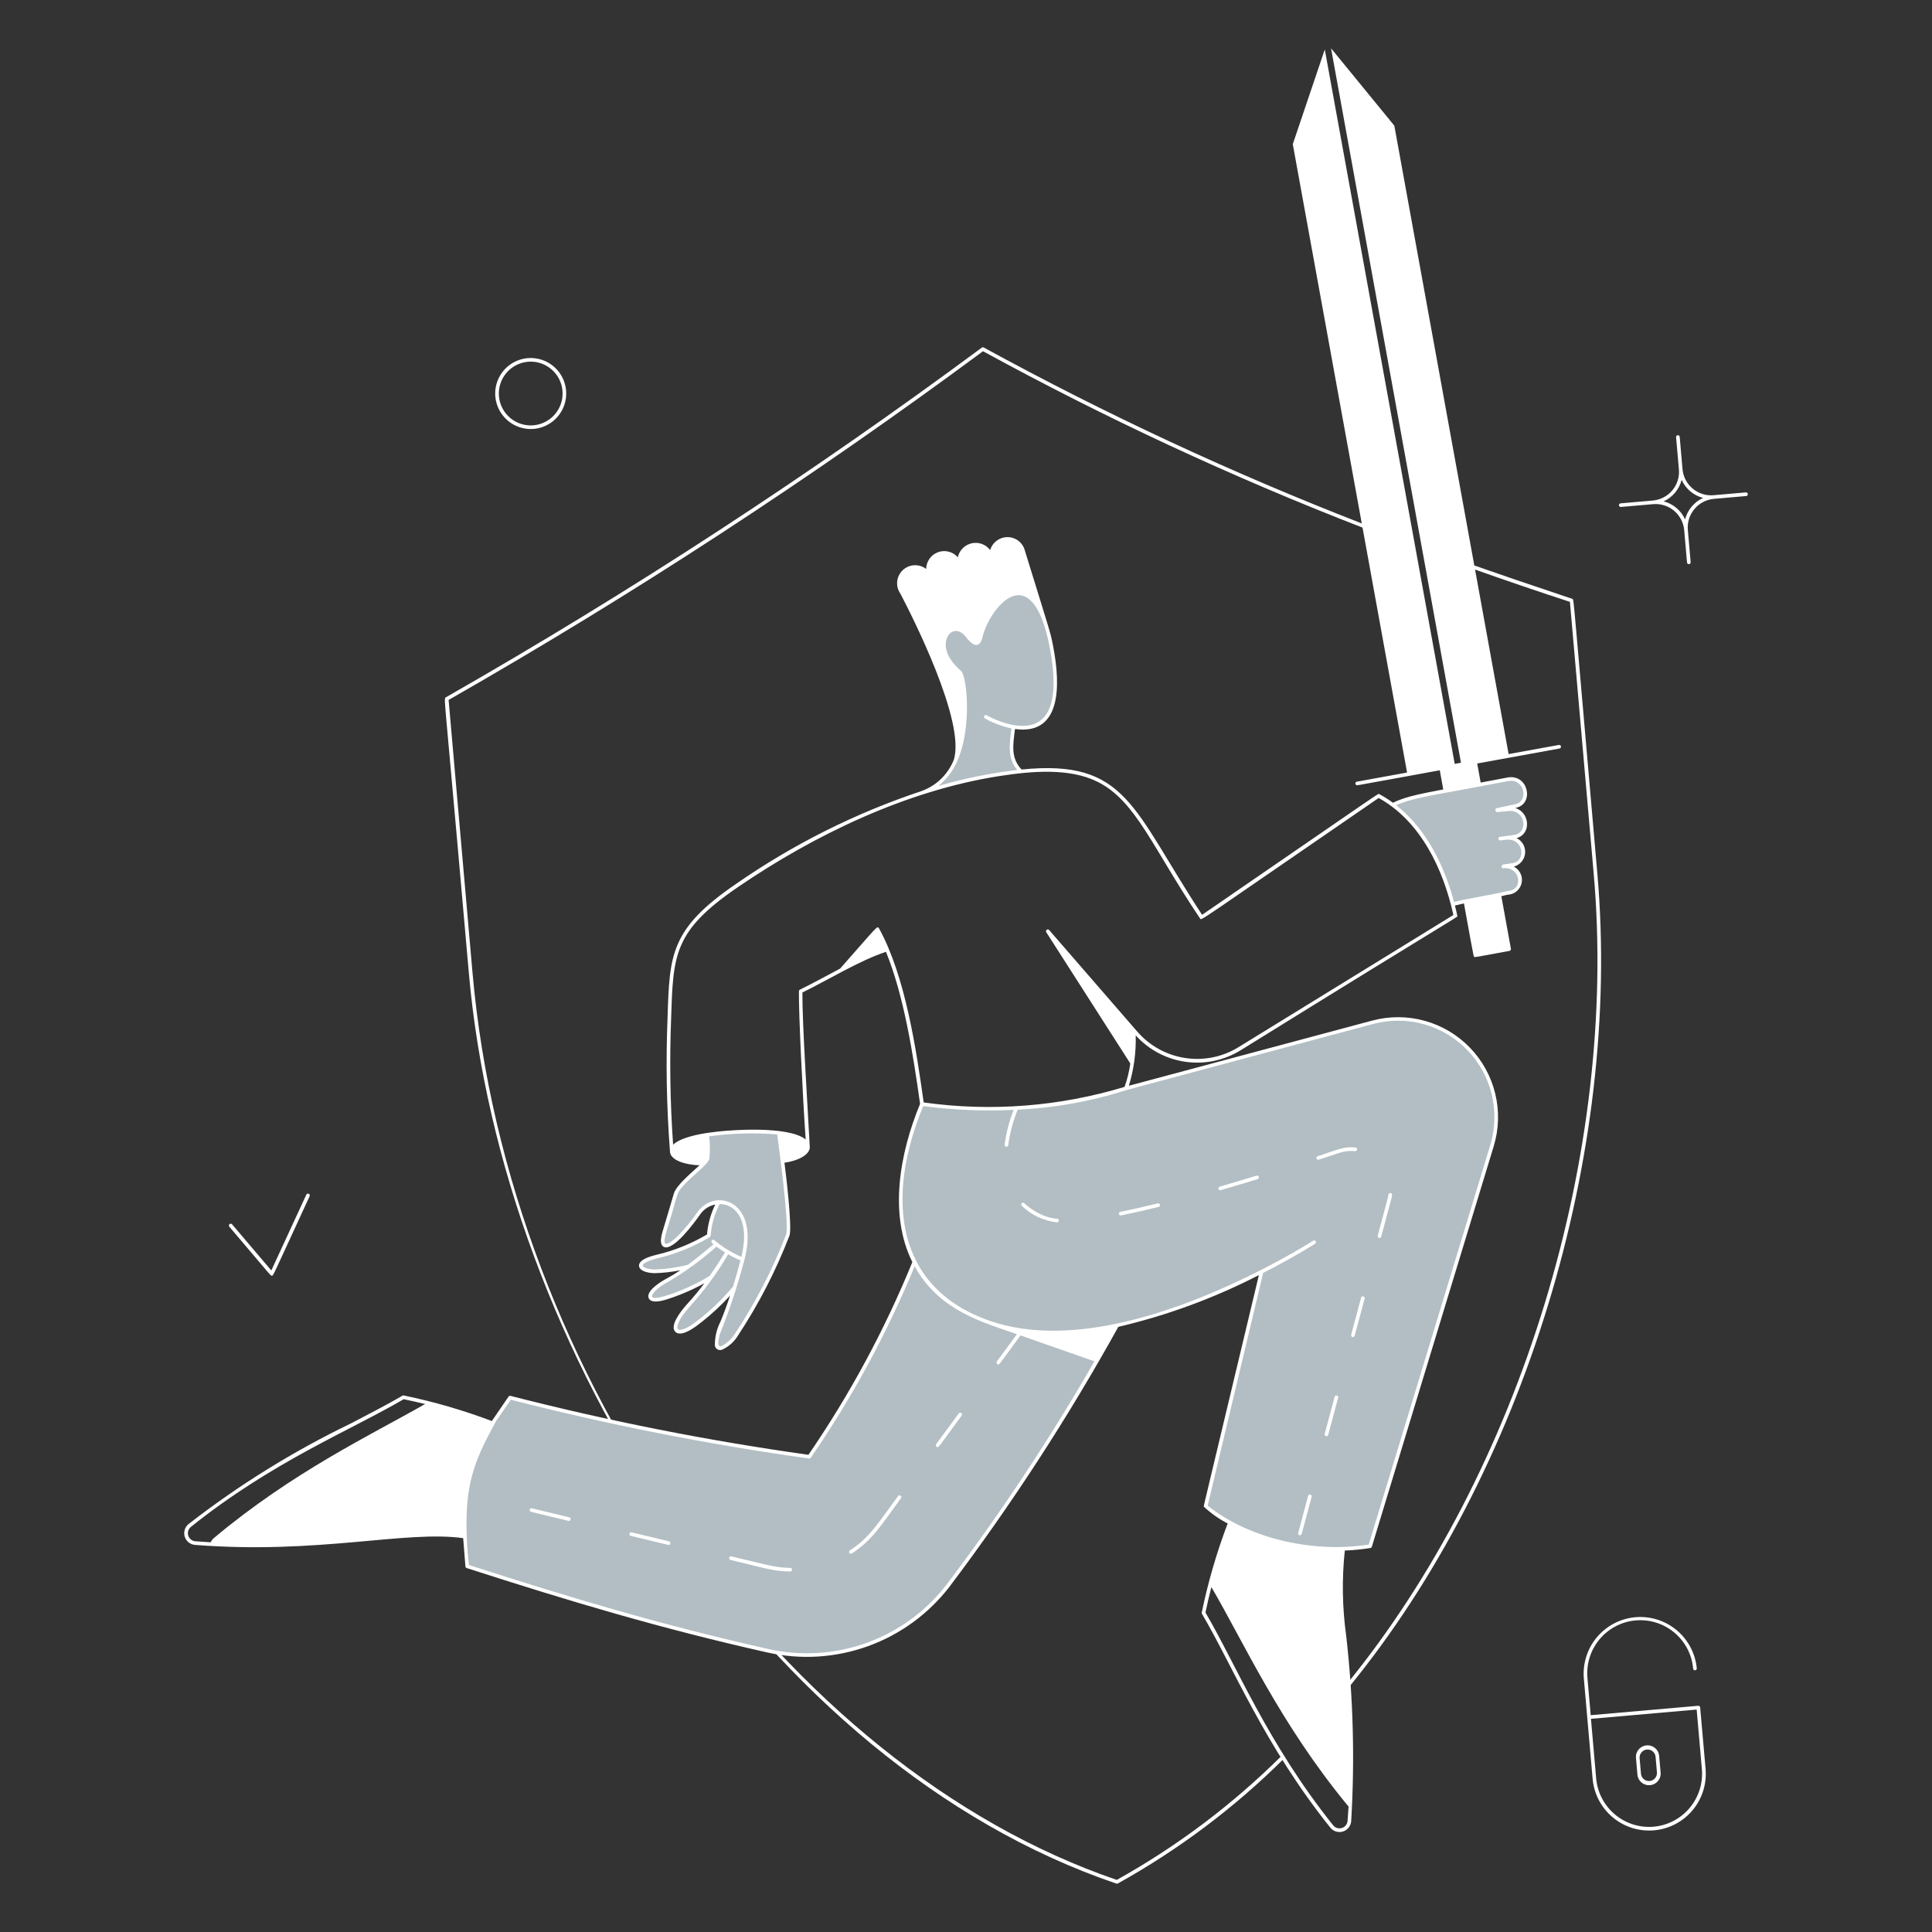 <svg xmlns="http://www.w3.org/2000/svg" width="400" height="400" fill="none" viewBox="0 0 400 400"><rect x="0" y="0" width="400" height="400" fill="#333333" stroke="none"/><path fill="#fff" d="M330.718 180.92C325.628 122.732 325.872 124.2 325.574 124C305.27 117.22 305.542 117.074 305.25 117.128L288.682 26.022L275.578 10L302.478 157.918L301.182 158.154L274.282 10.236L267.658 29.848L281.94 108.37C255.089 97.94 228.945 85.773 203.674 71.946C203.612 71.912 203.541 71.897 203.47 71.902C203.4 71.906 203.332 71.931 203.274 71.972C167.744 98.28 130.687 122.459 92.296 144.382C92.21 144.43 92.08 144.474 92.11 145.24C92.196 147.36 93.168 156.84 97.062 201.364C103.89 279.398 158.132 365.164 231.134 389.98C231.184 389.997 231.236 390.003 231.289 389.999C231.341 389.994 231.392 389.979 231.438 389.954C244.045 382.947 255.627 374.238 265.86 364.074C265.926 364.003 265.962 363.909 265.961 363.811C265.959 363.714 265.92 363.621 265.852 363.552C265.784 363.483 265.691 363.442 265.594 363.439C265.497 363.436 265.402 363.471 265.33 363.536C255.186 373.613 243.71 382.253 231.22 389.214C162.47 365.75 105.136 285 97.82 201.296L92.88 144.916C131.15 123.049 168.095 98.94 203.522 72.716C228.892 86.585 255.14 98.784 282.098 109.236L291.32 159.942L280.92 161.834C280.828 161.851 280.745 161.901 280.688 161.976C280.631 162.05 280.604 162.144 280.612 162.237C280.621 162.331 280.664 162.418 280.733 162.481C280.802 162.544 280.892 162.58 280.986 162.58C281.186 162.58 282.448 162.322 298.09 159.476C305.58 200.662 305.024 197.948 305.224 198.088C305.424 198.228 304.916 198.254 312.514 196.874C312.612 196.856 312.699 196.8 312.756 196.718C312.813 196.636 312.835 196.534 312.818 196.436L305.84 158.074L322.876 154.974C322.974 154.956 323.061 154.9 323.118 154.818C323.175 154.736 323.197 154.635 323.179 154.537C323.161 154.439 323.105 154.352 323.023 154.295C322.941 154.238 322.84 154.216 322.742 154.234L312.342 156.124L305.394 117.924C311.81 120.198 318.414 122.446 325.036 124.61L329.968 180.984C335.018 238.694 314.882 304.594 278.672 348.876C278.611 348.953 278.583 349.052 278.594 349.15C278.605 349.247 278.653 349.337 278.729 349.4C278.806 349.462 278.903 349.492 279.001 349.483C279.1 349.474 279.19 349.427 279.254 349.352C315.582 304.93 335.784 238.816 330.718 180.92Z"/><path fill="#fff" d="M63.42 247.344L56.174 263.036L48.056 253.49C47.991 253.414 47.899 253.367 47.799 253.358C47.7 253.35 47.601 253.382 47.525 253.447C47.449 253.512 47.402 253.604 47.394 253.704C47.385 253.803 47.417 253.902 47.482 253.978C56.71 264.858 56.014 264.104 56.268 264.104C56.62 264.104 56.04 265.132 64.104 247.66C64.146 247.569 64.15 247.466 64.115 247.372C64.098 247.325 64.072 247.283 64.039 247.246C64.005 247.21 63.965 247.181 63.92 247.16C63.829 247.118 63.726 247.114 63.632 247.148C63.538 247.183 63.462 247.253 63.42 247.344Z"/><path fill="#fff" d="M352 353.504C351.991 353.406 351.944 353.316 351.869 353.252C351.795 353.189 351.698 353.157 351.6 353.164L329.338 355.11L328.662 347.388C328.409 344.486 329.318 341.601 331.191 339.37C333.064 337.138 335.747 335.742 338.649 335.489C341.551 335.235 344.435 336.145 346.667 338.018C348.898 339.891 350.295 342.574 350.548 345.476C350.557 345.575 350.605 345.667 350.681 345.731C350.758 345.796 350.857 345.827 350.956 345.818C351.056 345.809 351.147 345.761 351.212 345.685C351.276 345.608 351.307 345.509 351.298 345.41C351.005 342.326 349.504 339.483 347.124 337.501C344.743 335.519 341.676 334.558 338.59 334.828C335.504 335.098 332.65 336.577 330.65 338.942C328.649 341.308 327.665 344.368 327.912 347.456L329.734 368.278C330.005 371.379 331.498 374.246 333.883 376.247C336.267 378.248 339.35 379.22 342.451 378.949C345.552 378.678 348.419 377.185 350.42 374.8C352.422 372.416 353.393 369.333 353.122 366.232L352 353.504ZM342.37 378.2C339.469 378.45 336.587 377.539 334.356 375.667C332.125 373.795 330.728 371.115 330.47 368.214L329.39 355.864L351.276 353.948L352.358 366.298C352.608 369.2 351.697 372.083 349.825 374.314C347.952 376.545 345.271 377.943 342.37 378.2Z"/><path fill="#fff" d="M343.52 363.666C343.507 363.34 343.428 363.02 343.287 362.725C343.147 362.43 342.948 362.167 342.703 361.951C342.458 361.736 342.172 361.572 341.862 361.47C341.552 361.369 341.224 361.331 340.899 361.36C340.574 361.388 340.258 361.483 339.97 361.637C339.682 361.791 339.429 362.002 339.225 362.257C339.022 362.512 338.872 362.806 338.785 363.121C338.698 363.435 338.676 363.764 338.72 364.088L339 367.288C339.013 367.614 339.092 367.935 339.232 368.23C339.372 368.525 339.571 368.788 339.816 369.004C340.061 369.22 340.347 369.384 340.657 369.486C340.967 369.588 341.295 369.626 341.62 369.597C341.946 369.569 342.262 369.474 342.55 369.32C342.838 369.166 343.091 368.955 343.295 368.699C343.499 368.444 343.649 368.15 343.735 367.835C343.822 367.521 343.844 367.191 343.8 366.868L343.52 363.666ZM340.332 368.356C340.164 368.217 340.026 368.045 339.926 367.852C339.825 367.659 339.764 367.447 339.746 367.23L339.466 364.018C339.447 363.801 339.471 363.582 339.537 363.375C339.603 363.167 339.709 362.975 339.849 362.808C339.989 362.641 340.161 362.504 340.354 362.403C340.547 362.303 340.758 362.242 340.975 362.223C341.192 362.204 341.411 362.228 341.618 362.294C341.826 362.36 342.018 362.466 342.185 362.606C342.352 362.746 342.489 362.917 342.59 363.111C342.69 363.304 342.751 363.515 342.77 363.732L343.05 366.932C343.08 367.259 343.012 367.588 342.855 367.876C342.698 368.165 342.458 368.4 342.167 368.553C341.876 368.705 341.546 368.768 341.22 368.733C340.893 368.698 340.584 368.567 340.332 368.356Z"/><path fill="#fff" d="M110.518 88.8C111.966 88.673 113.345 88.119 114.479 87.209C115.612 86.299 116.451 85.073 116.888 83.686C117.325 82.299 117.341 80.814 116.934 79.418C116.527 78.022 115.716 76.779 114.602 75.844C113.488 74.909 112.122 74.326 110.677 74.168C109.231 74.009 107.771 74.283 106.482 74.955C105.192 75.626 104.13 76.665 103.431 77.939C102.731 79.214 102.425 80.668 102.552 82.116C102.725 84.057 103.661 85.851 105.154 87.104C106.647 88.356 108.576 88.966 110.518 88.8ZM109.3 74.9C110.381 74.805 111.469 74.978 112.468 75.404C113.466 75.831 114.344 76.496 115.024 77.343C115.703 78.189 116.164 79.19 116.364 80.257C116.564 81.324 116.498 82.424 116.172 83.459C115.845 84.494 115.269 85.433 114.493 86.192C113.717 86.951 112.766 87.507 111.724 87.811C110.682 88.115 109.581 88.157 108.518 87.933C107.456 87.71 106.465 87.228 105.634 86.53C104.635 85.691 103.907 84.574 103.542 83.322C103.178 82.069 103.192 80.736 103.585 79.492C103.977 78.248 104.729 77.147 105.747 76.331C106.764 75.514 108 75.016 109.3 74.902V74.9Z"/><path fill="#fff" d="M361.458 101.946L354.778 102.528C353.209 102.663 351.651 102.171 350.445 101.158C349.239 100.146 348.484 98.696 348.346 97.128L347.764 90.448C347.756 90.348 347.708 90.256 347.632 90.192C347.555 90.128 347.456 90.096 347.357 90.105C347.258 90.113 347.166 90.161 347.101 90.237C347.037 90.314 347.006 90.412 347.014 90.512L347.6 97.2C347.735 98.768 347.242 100.326 346.23 101.531C345.217 102.737 343.768 103.492 342.2 103.63L335.52 104.214C335.425 104.224 335.337 104.269 335.274 104.342C335.211 104.414 335.179 104.508 335.183 104.604C335.187 104.7 335.227 104.79 335.296 104.857C335.365 104.924 335.456 104.962 335.552 104.964L342.266 104.38C343.043 104.312 343.826 104.397 344.57 104.632C345.313 104.867 346.004 105.245 346.601 105.747C347.198 106.248 347.691 106.863 348.051 107.555C348.411 108.247 348.631 109.003 348.698 109.78L349.28 116.46C349.289 116.559 349.337 116.651 349.413 116.715C349.49 116.78 349.589 116.811 349.688 116.802C349.787 116.793 349.879 116.745 349.944 116.669C350.008 116.592 350.039 116.493 350.03 116.394L349.448 109.714C349.313 108.145 349.805 106.587 350.818 105.381C351.83 104.175 353.28 103.42 354.848 103.282L361.528 102.7C361.578 102.695 361.626 102.681 361.67 102.658C361.714 102.635 361.753 102.603 361.784 102.565C361.816 102.526 361.84 102.482 361.855 102.435C361.869 102.387 361.875 102.337 361.87 102.288C361.865 102.238 361.851 102.19 361.828 102.146C361.805 102.102 361.773 102.063 361.735 102.032C361.697 102 361.652 101.976 361.605 101.961C361.557 101.946 361.508 101.941 361.458 101.946ZM348.878 107.534C348.464 106.619 347.851 105.809 347.083 105.163C346.315 104.517 345.412 104.051 344.44 103.8C345.353 103.384 346.161 102.77 346.805 102.002C347.449 101.233 347.914 100.331 348.164 99.36C348.579 100.274 349.194 101.083 349.963 101.729C350.732 102.374 351.636 102.839 352.608 103.09C351.694 103.505 350.884 104.12 350.239 104.889C349.593 105.658 349.128 106.562 348.878 107.534Z"/><path fill="#B2BEC3" d="M163.174 255.488C162.71 258.048 156.374 270.832 152.44 276.376C149.936 279.914 146.518 280.92 149.51 273.818C150.499 271.444 151.367 269.02 152.11 266.558C149.618 269.549 146.76 272.216 143.604 274.496C139.692 277.192 138.146 275.14 142.54 270.268C144.216 268.44 145.768 266.503 147.186 264.468C144.206 266.271 141.018 267.705 137.692 268.738C133.352 270.038 133.692 267.414 138.24 265.024C139.769 264.195 141.234 263.251 142.62 262.2C140.282 262.81 137.883 263.151 135.468 263.218C132.204 263.098 131.144 261.324 135.968 260.168C139.767 259.279 143.405 257.809 146.756 255.81C146.93 253.403 147.611 251.059 148.756 248.934C147.947 248.973 147.158 249.198 146.45 249.592C145.742 249.987 145.135 250.539 144.676 251.206C139.82 258.206 135.938 260.17 137.61 254.878C138.626 251.648 139.17 249.714 139.87 247.266C140.562 244.866 146.22 241.182 146.49 239.798C146.66 238.183 146.632 236.554 146.406 234.946C151.32 234.218 156.303 234.078 161.25 234.528C161.6 237.31 163.702 252.58 163.174 255.488Z"/><path fill="#B2BEC3" d="M209.82 150.498C209.39 154.028 208.698 157.098 211.396 159.748C204.463 160.489 197.627 161.949 190.996 164.104C193.608 163.165 195.783 161.297 197.104 158.856C197.409 158.421 197.65 157.944 197.82 157.44C201.116 150.078 199.442 139.79 198.746 139.218C192.044 133.644 196.992 127.476 200.22 131.618C201.776 133.618 202.53 133.502 202.93 132.262C204.246 125.818 212.28 116.374 216.53 129.338C216.969 130.705 217.326 132.097 217.6 133.506C220.8 149.45 214.816 151.354 209.82 150.498Z"/><path fill="#B2BEC3" d="M308.906 237.166L283.674 320.09C272.474 321.946 258.726 319.214 249.614 311.854L261.198 263.268C245.274 271.368 221.908 279.894 205.18 273.948L227.038 281.614C217.715 297.764 207.444 313.349 196.28 328.286C192.004 333.85 186.226 338.076 179.627 340.464C173.029 342.851 165.884 343.302 159.038 341.762C137.552 336.94 119.166 331.514 96.736 324.282C95.136 309.258 97.36 302.442 102.392 294.004L105.604 289.352C126.01 294.584 146.695 298.664 167.56 301.572C176.145 288.928 183.471 275.473 189.432 261.4C185.702 254.174 186.004 245.4 187.918 237.502C188.671 234.449 189.668 231.461 190.9 228.568C205.04 230.604 219.456 229.49 233.116 225.308L284.212 211.624C287.713 210.688 291.4 210.706 294.891 211.674C298.383 212.643 301.552 214.527 304.071 217.132C306.59 219.737 308.366 222.968 309.216 226.491C310.066 230.013 309.959 233.699 308.906 237.166V237.166Z"/><path fill="#B2BEC3" d="M312.12 173.43C312.814 173.342 313.494 173.25 313.788 173.184C317.114 172.414 316.132 166.972 312.044 167.562C311.86 167.592 309.954 167.692 309.954 167.692C310.308 167.622 313.62 166.924 313.966 166.834C317.068 166.002 316.028 160.674 312.206 161.342C310.806 161.59 306.782 162.382 305.308 162.658C294.948 164.518 291.296 165.132 288.366 166.64C294.566 171.292 298.608 178.9 300.766 187.206C304.834 186.15 308.936 185.704 311.898 184.898C312.168 184.86 312.432 184.824 312.698 184.774C315.898 184.222 315.182 179.016 311.266 179.374L313.35 179.052C316.528 178.4 315.818 173.34 312.12 173.43Z"/><path fill="#fff" d="M314 173.518C317.118 172.67 316.726 168.144 313.694 167.282C313.872 167.244 314 167.214 314.058 167.2C317.646 166.236 316.398 160.226 312.134 160.97C311.314 161.118 303.998 162.51 303.998 162.51C294.798 164.16 291.216 164.802 288.398 166.204C287.493 165.539 286.543 164.938 285.554 164.404C285.226 164.316 287.432 162.926 248.88 189.404C234.386 167.334 233.298 157.142 211.512 159.318C209.228 156.95 209.734 154.188 210.146 150.936C219.422 152.236 219.816 142.662 217.968 133.416C217.428 130.724 217.568 131.416 212.022 113.46C211.716 112.754 211.201 112.16 210.546 111.758C209.891 111.355 209.127 111.164 208.36 111.211C207.592 111.257 206.858 111.539 206.256 112.018C205.654 112.496 205.214 113.149 204.996 113.886C204.56 113.31 203.968 112.871 203.29 112.622C202.612 112.374 201.877 112.325 201.172 112.483C200.467 112.641 199.822 112.998 199.315 113.512C198.807 114.026 198.459 114.675 198.31 115.382C197.812 114.811 197.152 114.404 196.418 114.216C195.684 114.029 194.909 114.068 194.198 114.331C193.487 114.593 192.873 115.065 192.436 115.685C192 116.304 191.762 117.042 191.754 117.8C191.048 117.256 190.171 116.982 189.281 117.027C188.391 117.073 187.546 117.435 186.9 118.049C186.253 118.663 185.848 119.488 185.756 120.374C185.664 121.261 185.893 122.151 186.4 122.884C188.736 127.332 200 149.44 197.466 157.332C196.873 158.817 195.972 160.159 194.824 161.27C193.675 162.381 192.303 163.237 190.8 163.78C177.147 168.318 164.216 174.791 152.4 183C138.8 192.28 138.622 197.634 138.214 210.572C137.836 219.802 137.999 229.047 138.702 238.258C138.62 240.4 142.452 241.21 144.832 241.258C143.32 242.694 140.032 245.318 139.5 247.158C139.5 247.158 137.584 253.674 137.242 254.758C136.642 256.684 136.696 257.796 137.432 258.158C139.388 259.084 143.726 253.198 144.974 251.418C145.708 250.361 146.824 249.631 148.086 249.382C147.14 251.326 146.56 253.428 146.376 255.582C143.109 257.517 139.566 258.94 135.868 259.802C132.8 260.538 132.234 261.462 132.298 262.11C132.382 262.958 133.588 263.526 135.444 263.596C137.258 263.555 139.065 263.355 140.844 262.996C139.944 263.616 139.009 264.184 138.044 264.698C136.588 265.464 133.714 267.328 134.304 268.768C134.492 269.228 135.194 269.886 137.782 269.108C140.574 268.242 143.271 267.095 145.832 265.686C144.705 267.194 143.504 268.645 142.232 270.032C140.98 271.42 138.472 274.608 139.896 275.808L139.924 275.83C139.986 275.879 140.053 275.922 140.124 275.956L140.146 275.968C141.546 276.614 144.022 274.692 145.234 273.742C147.351 272.072 149.33 270.233 151.152 268.244C150.552 270.074 149.884 271.92 149.138 273.688C148.366 275.206 147.978 276.89 148.008 278.592C148.035 278.755 148.097 278.91 148.192 279.045C148.286 279.18 148.41 279.293 148.553 279.374C148.697 279.455 148.856 279.504 149.021 279.515C149.186 279.526 149.351 279.501 149.504 279.44C150.833 278.835 151.953 277.85 152.724 276.61C157.064 270.055 160.675 263.047 163.494 255.708C163.978 253.552 162.71 242.93 162.414 240.728C165.532 240.28 167.734 238.928 167.656 237.448C167.222 229.282 166.078 211.77 166.13 205.484C171.184 203.028 178.018 198.832 183.432 197.07C187.132 206.128 189.018 218.07 190.492 228.544C186.25 238.798 183.99 251.454 188.892 261.302C183.163 275.33 175.95 288.705 167.378 301.2C146.604 298.288 126.009 294.215 105.69 289C105.616 288.982 105.538 288.987 105.467 289.014C105.395 289.042 105.334 289.09 105.29 289.152C105.29 289.152 101.908 294.078 101.83 294.21C95.895 291.968 89.792 290.198 83.578 288.916C83.466 288.894 83.492 288.862 83.276 288.986C82.764 289.276 80.894 290.446 72.632 294.716C60.739 300.455 49.483 307.432 39.052 315.53C38.672 315.835 38.391 316.246 38.248 316.711C38.104 317.177 38.103 317.675 38.245 318.141C38.387 318.607 38.666 319.019 39.045 319.325C39.424 319.631 39.886 319.816 40.372 319.856C66.004 321.856 83.922 316.8 95.896 318.456L96.36 324.32C96.365 324.394 96.393 324.465 96.439 324.524C96.485 324.582 96.547 324.625 96.618 324.648C118.09 331.572 136.906 337.196 158.948 342.144C165.865 343.686 173.079 343.224 179.743 340.812C186.408 338.4 192.246 334.138 196.574 328.526C209.453 311.457 221.118 293.506 231.484 274.804C231.499 274.776 231.511 274.746 231.518 274.714C241.627 272.348 251.406 268.75 260.638 264C248.864 313.38 249.222 311.578 249.238 311.934C250.714 313.319 252.376 314.491 254.176 315.416C251.899 321.411 250.105 327.579 248.81 333.86C248.792 333.951 248.808 334.046 248.856 334.126C255.322 345.092 261.74 361.294 275.422 378.386C275.726 378.767 276.137 379.049 276.603 379.193C277.068 379.338 277.567 379.339 278.033 379.197C278.499 379.055 278.912 378.776 279.218 378.396C279.524 378.017 279.708 377.554 279.748 377.068C280.515 364.282 280.172 351.453 278.722 338.726C277.903 332.859 277.804 326.913 278.426 321.022C280.203 320.957 281.975 320.781 283.73 320.496C283.803 320.483 283.871 320.449 283.925 320.398C283.979 320.347 284.017 320.281 284.034 320.208L309.264 237.3C310.334 233.769 310.441 230.016 309.573 226.43C308.705 222.844 306.895 219.555 304.329 216.903C301.764 214.252 298.536 212.334 294.98 211.349C291.425 210.364 287.67 210.347 284.106 211.3L233.718 224.794C234.753 221.417 235.232 217.895 235.136 214.364C237.842 217.353 241.514 219.294 245.508 219.844C249.502 220.394 253.563 219.52 256.976 217.374C304.35 187.988 301.75 190 301.716 189.6C301.696 189.38 301.326 187.866 301.228 187.48C305.144 186.498 309.266 186.01 311.95 185.28C312.228 185.242 312.496 185.206 312.76 185.156C313.37 185.007 313.919 184.675 314.335 184.204C314.75 183.733 315.011 183.147 315.084 182.524C315.156 181.9 315.036 181.269 314.74 180.716C314.444 180.163 313.985 179.713 313.426 179.428C314.048 179.259 314.604 178.905 315.02 178.413C315.436 177.921 315.693 177.313 315.755 176.671C315.817 176.03 315.683 175.384 315.369 174.821C315.056 174.258 314.578 173.803 314 173.518ZM198.4 157.078C201.066 150.618 200.304 140.81 199.098 139.034C198.96 138.834 195.282 136.082 195.864 132.766C196.238 130.622 198.288 129.724 199.942 131.84C200.93 133.102 201.652 133.624 202.28 133.516C202.838 133.424 203.142 132.87 203.316 132.33C204.16 128.202 208.238 122.146 211.886 123.392C215.072 124.48 216.58 130.264 217.24 133.568C218.898 141.872 218.24 147.15 215.306 149.26C211.336 152.108 204.362 148.14 204.292 148.1C204.249 148.075 204.202 148.059 204.153 148.053C204.104 148.047 204.054 148.05 204.006 148.063C203.91 148.089 203.828 148.152 203.778 148.238C203.728 148.325 203.715 148.427 203.741 148.524C203.766 148.62 203.83 148.702 203.916 148.752C205.636 149.707 207.488 150.402 209.412 150.814C208.996 154.044 208.514 156.906 210.598 159.414C205.089 160.061 199.643 161.162 194.316 162.708C196.142 161.217 197.549 159.277 198.4 157.078ZM151.764 266.372C149.303 269.312 146.488 271.937 143.382 274.186C141.604 275.412 140.6 275.45 140.358 275.174C140.012 274.774 140.38 273.216 142.812 270.52C145.822 267.187 148.487 263.557 150.766 259.686C151.581 260.172 152.43 260.598 153.306 260.96C152.786 262.914 152.276 264.712 151.764 266.372ZM141.164 267.08C139.922 267.608 134.764 269.598 135.004 268.28C135.104 267.75 136.042 266.598 138.404 265.352C141.942 263.266 145.266 260.837 148.328 258.1C148.852 258.486 149.468 258.9 150.114 259.3C148.914 261.25 147.868 262.836 146.93 264.17C145.083 265.284 143.155 266.256 141.162 267.08H141.164ZM153.498 260.226C151.472 259.348 149.583 258.183 147.888 256.768C147.813 256.708 147.718 256.678 147.622 256.685C147.527 256.693 147.437 256.736 147.372 256.807C147.307 256.878 147.272 256.97 147.273 257.067C147.274 257.163 147.311 257.255 147.378 257.324C147.482 257.418 147.598 257.524 147.726 257.624C145.614 259.398 143.912 260.764 142.45 261.846C140.17 262.434 137.831 262.765 135.478 262.834C133.878 262.774 133.078 262.318 133.054 262.034C133.034 261.822 133.532 261.14 136.054 260.538C139.884 259.632 143.553 258.148 146.936 256.138C146.995 256.107 147.044 256.06 147.079 256.004C147.114 255.947 147.134 255.883 147.136 255.816C147.301 253.534 147.937 251.311 149.002 249.286C150.039 249.285 151.045 249.638 151.854 250.286C154.026 252.032 154.62 255.642 153.496 260.226H153.498ZM149.51 278.636C149.423 278.684 149.327 278.714 149.228 278.723C149.129 278.733 149.029 278.722 148.934 278.692C148.48 278.334 148.872 276.778 149.034 276.224C151.057 271.204 152.757 266.061 154.124 260.824C157.294 248.824 148.414 245.872 144.568 250.714C143.304 252.571 141.88 254.315 140.314 255.926C139.068 257.126 138.19 257.61 137.816 257.5L137.772 257.484C137.172 257.186 138.172 254.364 138.436 253.484C140.488 246.826 139.912 247.128 141.742 245.204C143.858 242.98 146.638 241.036 146.858 239.874C147.042 238.345 147.023 236.798 146.802 235.274C151.476 234.622 156.208 234.488 160.912 234.874C161.244 237.432 163.368 252.998 162.786 255.54C159.991 262.784 156.419 269.705 152.134 276.18C151.466 277.195 150.565 278.037 149.508 278.636H149.51ZM39.524 316.124C56.432 302.586 72.724 296.076 83.572 289.692C84.954 289.972 86.416 290.304 88.014 290.692C76.674 297.154 60.68 304.716 44.32 318.404C44.02 318.651 43.781 318.963 43.618 319.316C42.56 319.26 41.498 319.186 40.434 319.104C40.101 319.074 39.784 318.945 39.525 318.734C39.265 318.523 39.074 318.24 38.977 317.92C38.879 317.6 38.879 317.259 38.976 316.939C39.074 316.619 39.265 316.335 39.524 316.124ZM195.976 328.078C191.736 333.577 186.016 337.753 179.487 340.115C172.958 342.478 165.891 342.93 159.114 341.418C137.18 336.496 118.442 330.902 97.09 324.018C96.791 321.47 96.624 318.908 96.588 316.342C96.438 306.142 98.788 301.452 102.732 294.182L105.762 289.8C126.098 295.007 146.711 299.07 167.502 301.968C167.571 301.979 167.642 301.97 167.706 301.942C167.77 301.914 167.825 301.868 167.864 301.81C176.414 289.39 183.622 276.098 189.366 262.156C194.444 271.374 203.366 273.716 210.54 276.228L206.388 281.882C206.347 281.938 206.323 282.005 206.317 282.074C206.312 282.143 206.325 282.213 206.357 282.275C206.388 282.337 206.436 282.389 206.495 282.426C206.554 282.462 206.622 282.482 206.692 282.482C206.962 282.482 206.62 282.838 211.292 276.482L226.59 281.846C217.37 297.887 207.145 313.328 195.976 328.078ZM279 377C278.972 377.335 278.844 377.654 278.633 377.916C278.422 378.177 278.137 378.37 277.816 378.468C277.494 378.566 277.15 378.565 276.829 378.465C276.508 378.366 276.224 378.173 276.014 377.91C262.43 360.942 256.014 344.828 249.58 333.862C249.908 332.24 250.304 330.542 250.806 328.586C257.626 340.262 265.028 356.876 279.206 374.038C279.14 375.02 279.074 376 279 377ZM308.544 237.08L283.378 319.782C272.212 321.554 258.864 318.748 250.034 311.73L261.522 263.548C268.03 260.234 272.262 257.512 272.304 257.486C272.38 257.429 272.431 257.346 272.449 257.253C272.466 257.16 272.447 257.064 272.397 256.984C272.346 256.904 272.268 256.846 272.176 256.822C272.085 256.797 271.988 256.808 271.904 256.852C271.862 256.88 267.592 259.626 261.032 262.958C244.684 271.286 222.098 279.462 204.832 273.432C185.338 266.622 183.274 248.02 191.142 229C197.347 229.823 203.614 230.087 209.866 229.786C208.951 232.105 208.324 234.528 208 237C207.989 237.098 208.018 237.197 208.079 237.274C208.14 237.351 208.229 237.402 208.327 237.414C208.425 237.426 208.523 237.4 208.602 237.34C208.68 237.28 208.732 237.192 208.746 237.094C209.083 234.568 209.74 232.096 210.702 229.736C218.362 229.386 225.942 228.023 233.244 225.68L284.302 212C287.739 211.081 291.359 211.098 294.787 212.049C298.215 212.999 301.326 214.849 303.798 217.407C306.271 219.965 308.014 223.138 308.848 226.596C309.682 230.054 309.575 233.673 308.54 237.076L308.544 237.08ZM235.426 213.54L217.214 192.552C217.151 192.482 217.065 192.439 216.971 192.43C216.878 192.42 216.785 192.446 216.71 192.503C216.635 192.559 216.583 192.641 216.566 192.733C216.548 192.825 216.565 192.92 216.614 193L234.014 220.174C233.793 221.83 233.395 223.457 232.828 225.028C219.362 229.102 205.172 230.201 191.24 228.25C189.664 217.05 187.424 202.082 181.988 192.198C181.572 191.598 181.696 191.772 173.942 200.534C170.792 202.196 168.024 203.734 165.62 204.892C165.557 204.923 165.504 204.97 165.467 205.029C165.429 205.088 165.409 205.156 165.408 205.226C165.336 209.514 166.192 227.17 166.808 235.92C163.296 233.046 151.106 233.86 146.688 234.52C144.606 234.822 140.888 235.534 139.36 236.994C138.739 228.214 138.606 219.405 138.96 210.61C139.372 197.576 139.526 192.7 152.818 183.636C168.72 172.79 187.71 163.662 206.912 160.676C213.624 159.632 221.46 158.958 227.274 161.876C235.196 165.858 238.584 175.452 248.454 190.148C248.782 190.634 247.04 191.58 285.438 165.212C294.056 169.966 298.814 179.872 300.906 189.444L256.566 216.716C253.246 218.807 249.286 219.636 245.406 219.053C241.527 218.47 237.985 216.514 235.426 213.54ZM313.274 178.682C312.764 178.788 311.658 178.924 311.24 178.978C310.946 179.012 310.608 179.798 311.272 179.748C314.718 179.436 315.376 183.93 312.626 184.404C312.37 184.454 312.114 184.488 311.802 184.534C309.154 185.254 304.752 185.816 301.04 186.746C299.014 179.132 295.24 171.566 289.078 166.712C291.768 165.47 295.39 164.82 304.136 163.25C304.136 163.25 311.452 161.85 312.272 161.712C315.626 161.124 316.5 165.766 313.872 166.47C313.54 166.556 310.262 167.246 309.872 167.324C309.374 167.424 309.618 168.158 309.972 168.138C310.456 168.108 312.012 167.948 312.09 167.938C315.74 167.414 316.522 172.17 313.702 172.818C313.19 172.936 311.36 173.138 310.502 173.256C310.413 173.279 310.335 173.334 310.283 173.411C310.231 173.487 310.21 173.58 310.222 173.671C310.234 173.763 310.279 173.847 310.349 173.907C310.418 173.968 310.508 174.001 310.6 174L311.782 173.864C315.378 173.444 316.07 178.112 313.274 178.682Z"/><path fill="#fff" d="M280.568 238.328C280.617 238.333 280.667 238.329 280.714 238.315C280.762 238.301 280.806 238.278 280.844 238.247C280.883 238.216 280.915 238.178 280.938 238.134C280.962 238.091 280.977 238.043 280.982 237.994C280.987 237.945 280.983 237.895 280.969 237.848C280.955 237.801 280.932 237.756 280.901 237.718C280.87 237.679 280.831 237.648 280.788 237.624C280.745 237.6 280.697 237.585 280.648 237.58C278.416 237.34 277.448 237.856 272.808 239.38C272.722 239.408 272.649 239.465 272.602 239.541C272.555 239.618 272.537 239.709 272.552 239.798C272.566 239.887 272.612 239.967 272.68 240.025C272.749 240.083 272.836 240.115 272.926 240.114C273.042 240.114 277.126 238.742 277.232 238.714C278.304 238.348 279.441 238.217 280.568 238.328Z"/><path fill="#fff" d="M239.706 249.15C236.906 249.84 234.306 250.428 231.956 250.898C231.858 250.918 231.772 250.976 231.717 251.059C231.662 251.142 231.642 251.244 231.662 251.342C231.682 251.44 231.74 251.526 231.823 251.581C231.906 251.636 232.008 251.656 232.106 251.636C234.456 251.164 237.074 250.574 239.886 249.88C239.981 249.855 240.063 249.793 240.113 249.708C240.163 249.623 240.178 249.522 240.154 249.427C240.131 249.331 240.07 249.248 239.987 249.197C239.903 249.145 239.802 249.128 239.706 249.15Z"/><path fill="#fff" d="M218.88 252.322C218.124 252.277 217.378 252.132 216.66 251.892C214.951 251.29 213.385 250.34 212.06 249.104C211.987 249.041 211.893 249.008 211.796 249.012C211.7 249.016 211.609 249.058 211.542 249.127C211.475 249.197 211.438 249.29 211.437 249.386C211.437 249.483 211.474 249.576 211.54 249.646C213.522 251.564 216.086 252.769 218.828 253.072C218.926 253.077 219.022 253.043 219.095 252.977C219.169 252.912 219.214 252.82 219.22 252.722C219.227 252.624 219.195 252.528 219.132 252.453C219.068 252.378 218.978 252.331 218.88 252.322Z"/><path fill="#fff" d="M260.146 243.41C257.632 244.182 255.076 244.946 252.524 245.686C252.428 245.714 252.347 245.779 252.299 245.866C252.251 245.954 252.239 246.057 252.267 246.153C252.295 246.249 252.36 246.33 252.447 246.378C252.535 246.426 252.638 246.438 252.734 246.41C255.288 245.668 257.85 244.904 260.366 244.13C260.461 244.101 260.541 244.035 260.588 243.947C260.635 243.859 260.645 243.755 260.616 243.66C260.587 243.565 260.521 243.485 260.433 243.438C260.345 243.391 260.241 243.381 260.146 243.41Z"/><path fill="#fff" d="M285.968 256.034C288.208 247.662 288.124 248.044 288.218 247.434C288.234 247.335 288.209 247.234 288.151 247.154C288.092 247.073 288.004 247.019 287.905 247.003C287.806 246.987 287.706 247.011 287.625 247.07C287.544 247.129 287.49 247.217 287.474 247.316C287.376 247.948 287.408 247.748 285.24 255.836C285.227 255.884 285.224 255.934 285.23 255.983C285.236 256.032 285.252 256.079 285.277 256.122C285.301 256.165 285.334 256.203 285.373 256.233C285.412 256.264 285.457 256.286 285.505 256.299C285.553 256.312 285.603 256.315 285.652 256.309C285.701 256.303 285.748 256.287 285.791 256.262C285.834 256.238 285.872 256.205 285.902 256.166C285.933 256.127 285.955 256.082 285.968 256.034Z"/><path fill="#fff" d="M270.832 309.704L268.776 317.388C268.749 317.485 268.762 317.588 268.812 317.675C268.861 317.762 268.943 317.825 269.04 317.852C269.137 317.879 269.24 317.866 269.327 317.816C269.414 317.767 269.477 317.685 269.504 317.588L271.558 309.904C271.571 309.856 271.575 309.807 271.569 309.757C271.563 309.708 271.547 309.661 271.522 309.618C271.498 309.575 271.465 309.537 271.426 309.507C271.387 309.477 271.343 309.454 271.295 309.441C271.247 309.428 271.198 309.424 271.148 309.43C271.099 309.436 271.052 309.452 271.009 309.477C270.966 309.501 270.928 309.534 270.898 309.573C270.868 309.612 270.845 309.656 270.832 309.704Z"/><path fill="#fff" d="M281.8 268.67L279.744 276.354C279.717 276.451 279.73 276.554 279.78 276.641C279.829 276.728 279.911 276.792 280.008 276.818C280.104 276.845 280.208 276.832 280.295 276.782C280.382 276.733 280.445 276.651 280.472 276.554L282.528 268.872C282.555 268.776 282.542 268.672 282.493 268.585C282.443 268.498 282.362 268.434 282.265 268.407C282.168 268.38 282.065 268.393 281.978 268.442C281.891 268.492 281.827 268.574 281.8 268.67Z"/><path fill="#fff" d="M276.32 289.188L274.264 296.872C274.237 296.969 274.25 297.072 274.3 297.159C274.349 297.246 274.431 297.31 274.528 297.336C274.625 297.363 274.728 297.35 274.815 297.3C274.902 297.251 274.965 297.169 274.992 297.072L277.048 289.388C277.074 289.292 277.062 289.188 277.012 289.101C276.963 289.014 276.881 288.951 276.784 288.924C276.736 288.911 276.686 288.907 276.637 288.914C276.588 288.92 276.54 288.936 276.497 288.96C276.41 289.01 276.347 289.092 276.32 289.188Z"/><path fill="#fff" d="M198.528 292.6L193.822 299C193.781 299.056 193.755 299.122 193.749 299.192C193.743 299.261 193.757 299.331 193.788 299.393C193.819 299.455 193.867 299.508 193.927 299.544C193.986 299.581 194.054 299.6 194.124 299.6C194.4 299.6 194.018 300.014 199.136 293.036C199.178 292.955 199.189 292.862 199.168 292.774C199.147 292.686 199.094 292.608 199.021 292.555C198.947 292.502 198.856 292.477 198.766 292.486C198.675 292.494 198.591 292.535 198.528 292.6Z"/><path fill="#fff" d="M185.96 309.71C181.712 315.49 180.078 318.298 175.96 320.998C175.919 321.025 175.883 321.06 175.855 321.101C175.827 321.142 175.808 321.188 175.798 321.237C175.788 321.285 175.788 321.335 175.797 321.384C175.806 321.432 175.825 321.479 175.852 321.52C175.879 321.561 175.914 321.597 175.955 321.625C175.996 321.653 176.042 321.672 176.091 321.682C176.139 321.692 176.189 321.693 176.238 321.683C176.286 321.674 176.333 321.655 176.374 321.628C180.666 318.808 182.302 315.948 186.562 310.156C186.606 310.076 186.62 309.983 186.6 309.893C186.581 309.804 186.529 309.724 186.456 309.67C186.382 309.616 186.292 309.59 186.2 309.597C186.109 309.604 186.024 309.645 185.96 309.71Z"/><path fill="#fff" d="M163.616 324.612C160.216 324.57 158.238 323.812 151.416 322.232C151.319 322.208 151.216 322.224 151.131 322.276C151.046 322.328 150.985 322.412 150.961 322.509C150.937 322.606 150.953 322.709 151.005 322.794C151.057 322.879 151.141 322.94 151.238 322.964C157.788 324.544 160.2 325.342 163.6 325.364C163.7 325.366 163.796 325.329 163.868 325.26C163.94 325.191 163.982 325.096 163.984 324.996C163.986 324.896 163.949 324.8 163.88 324.728C163.811 324.656 163.716 324.614 163.616 324.612Z"/><path fill="#fff" d="M117.864 314.144L110.13 312.28C110.033 312.257 109.931 312.273 109.845 312.325C109.76 312.377 109.699 312.461 109.676 312.558C109.653 312.655 109.669 312.757 109.721 312.843C109.773 312.928 109.857 312.989 109.954 313.012L117.686 314.876C117.783 314.9 117.886 314.884 117.971 314.832C118.056 314.78 118.117 314.696 118.141 314.599C118.165 314.502 118.149 314.399 118.097 314.314C118.045 314.229 117.961 314.168 117.864 314.144Z"/><path fill="#fff" d="M138.51 319.12L130.778 317.256C130.681 317.232 130.578 317.248 130.493 317.3C130.408 317.352 130.347 317.436 130.323 317.533C130.299 317.63 130.315 317.733 130.367 317.818C130.419 317.903 130.503 317.964 130.6 317.988L138.332 319.852C138.429 319.876 138.532 319.86 138.617 319.808C138.702 319.756 138.763 319.672 138.787 319.575C138.811 319.478 138.795 319.375 138.743 319.29C138.691 319.205 138.607 319.144 138.51 319.12Z"/></svg>
